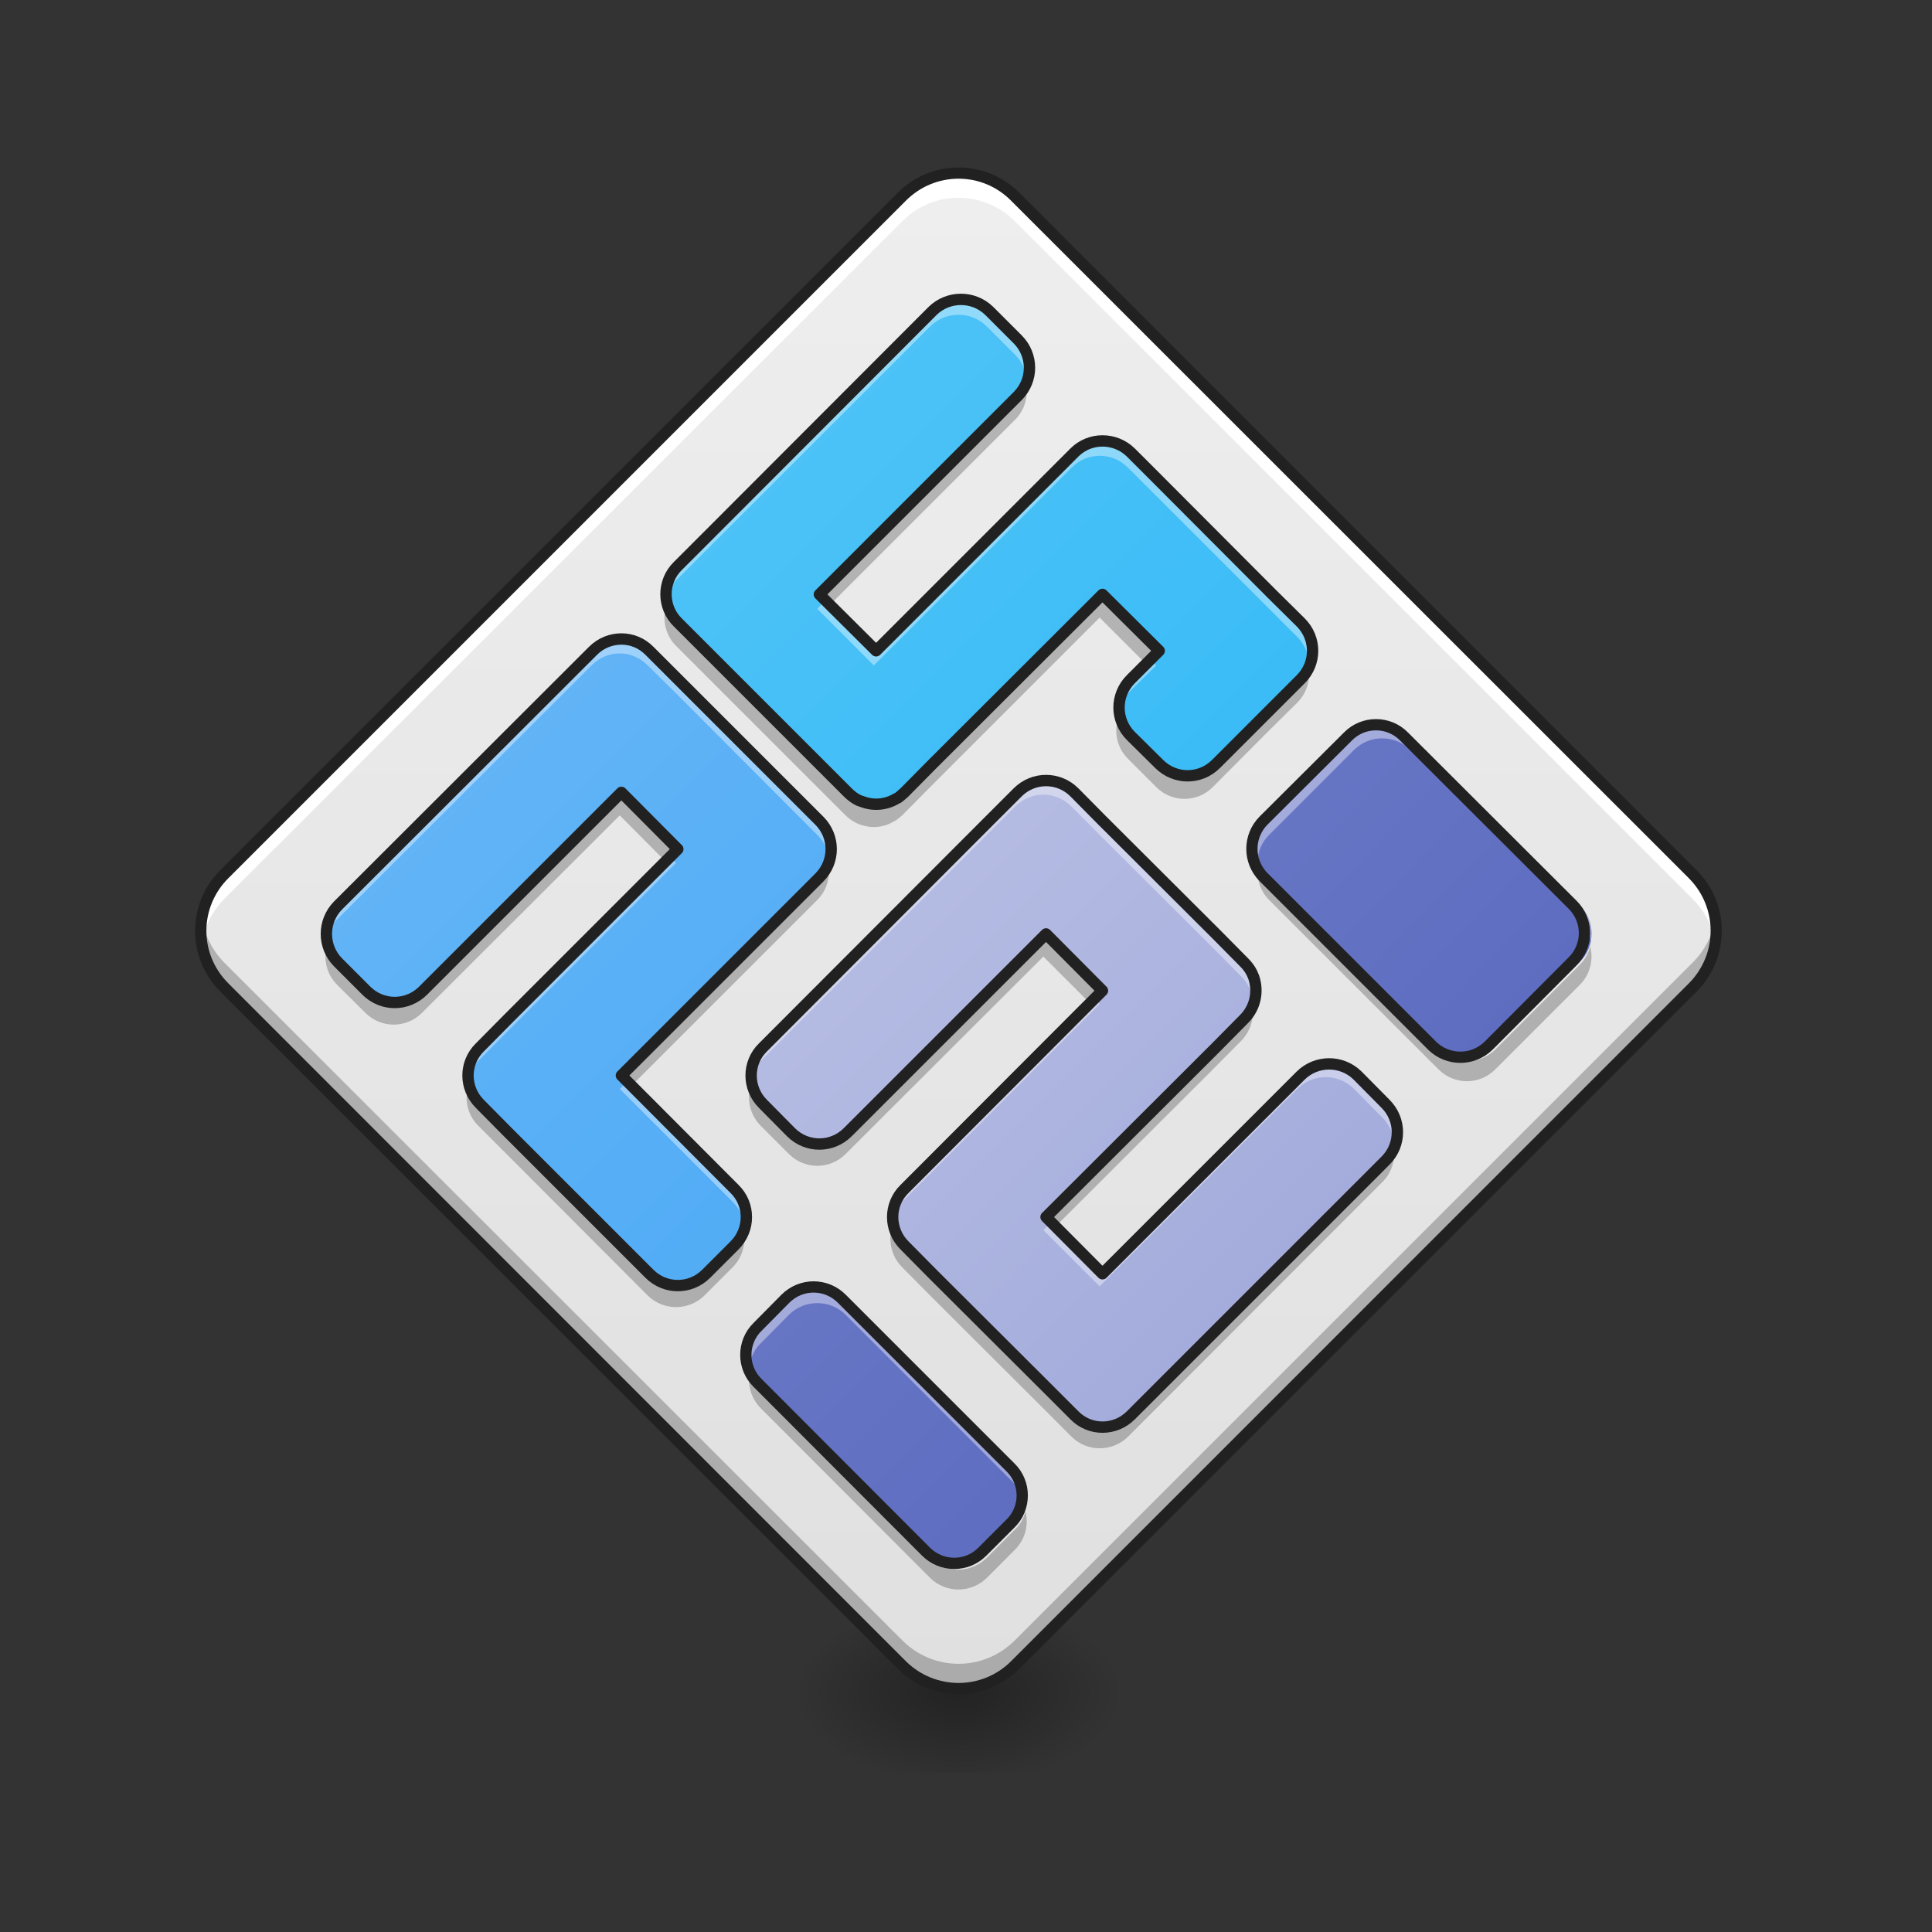 <?xml version="1.0" encoding="UTF-8"?>
<svg xmlns="http://www.w3.org/2000/svg" xmlns:xlink="http://www.w3.org/1999/xlink" width="24px" height="24px" viewBox="0 0 24 24" version="1.1">
<rect x="0" y="0" width="24" height="24" fill="#333333" stroke="none"/>
<defs>
<radialGradient id="radial0" gradientUnits="userSpaceOnUse" cx="450.909" cy="189.579" fx="450.909" fy="189.579" r="21.167" gradientTransform="matrix(0,-0.059,-0.105,-0,31.656,47.696)">
<stop offset="0" style="stop-color:rgb(0%,0%,0%);stop-opacity:0.314;"/>
<stop offset="0.222" style="stop-color:rgb(0%,0%,0%);stop-opacity:0.275;"/>
<stop offset="1" style="stop-color:rgb(0%,0%,0%);stop-opacity:0;"/>
</radialGradient>
<radialGradient id="radial1" gradientUnits="userSpaceOnUse" cx="450.909" cy="189.579" fx="450.909" fy="189.579" r="21.167" gradientTransform="matrix(-0,0.059,0.105,0,-7.841,-5.646)">
<stop offset="0" style="stop-color:rgb(0%,0%,0%);stop-opacity:0.314;"/>
<stop offset="0.222" style="stop-color:rgb(0%,0%,0%);stop-opacity:0.275;"/>
<stop offset="1" style="stop-color:rgb(0%,0%,0%);stop-opacity:0;"/>
</radialGradient>
<radialGradient id="radial2" gradientUnits="userSpaceOnUse" cx="450.909" cy="189.579" fx="450.909" fy="189.579" r="21.167" gradientTransform="matrix(-0,-0.059,0.105,-0,-7.841,47.696)">
<stop offset="0" style="stop-color:rgb(0%,0%,0%);stop-opacity:0.314;"/>
<stop offset="0.222" style="stop-color:rgb(0%,0%,0%);stop-opacity:0.275;"/>
<stop offset="1" style="stop-color:rgb(0%,0%,0%);stop-opacity:0;"/>
</radialGradient>
<radialGradient id="radial3" gradientUnits="userSpaceOnUse" cx="450.909" cy="189.579" fx="450.909" fy="189.579" r="21.167" gradientTransform="matrix(0,0.059,-0.105,0,31.656,-5.646)">
<stop offset="0" style="stop-color:rgb(0%,0%,0%);stop-opacity:0.314;"/>
<stop offset="0.222" style="stop-color:rgb(0%,0%,0%);stop-opacity:0.275;"/>
<stop offset="1" style="stop-color:rgb(0%,0%,0%);stop-opacity:0;"/>
</radialGradient>
<linearGradient id="linear0" gradientUnits="userSpaceOnUse" x1="111.281" y1="164.553" x2="395.656" y2="-119.822" gradientTransform="matrix(0.033,-0.033,0.033,0.033,2.764,19.26)">
<stop offset="0" style="stop-color:rgb(87.843%,87.843%,87.843%);stop-opacity:1;"/>
<stop offset="1" style="stop-color:rgb(93.333%,93.333%,93.333%);stop-opacity:1;"/>
</linearGradient>
<linearGradient id="linear1" gradientUnits="userSpaceOnUse" x1="153.458" y1="180.583" x2="153.458" y2="-115.75" gradientTransform="matrix(0.033,-0.033,0.033,0.033,2.413,18.944)">
<stop offset="0" style="stop-color:rgb(36.078%,41.961%,75.294%);stop-opacity:1;"/>
<stop offset="1" style="stop-color:rgb(47.451%,52.549%,79.608%);stop-opacity:1;"/>
</linearGradient>
<linearGradient id="linear2" gradientUnits="userSpaceOnUse" x1="354.542" y1="175.292" x2="349.25" y2="-115.75" gradientTransform="matrix(0.033,-0.033,0.033,0.033,2.413,18.944)">
<stop offset="0" style="stop-color:rgb(36.078%,41.961%,75.294%);stop-opacity:1;"/>
<stop offset="1" style="stop-color:rgb(47.451%,52.549%,79.608%);stop-opacity:1;"/>
</linearGradient>
<linearGradient id="linear3" gradientUnits="userSpaceOnUse" x1="960" y1="1495.118" x2="960" y2="375.118" gradientTransform="matrix(0.009,-0.009,0.009,0.009,-4.714,11.817)">
<stop offset="0" style="stop-color:rgb(62.353%,65.882%,85.49%);stop-opacity:1;"/>
<stop offset="1" style="stop-color:rgb(77.255%,79.216%,91.373%);stop-opacity:1;"/>
</linearGradient>
<linearGradient id="linear4" gradientUnits="userSpaceOnUse" x1="840" y1="1495.118" x2="840" y2="375.118" gradientTransform="matrix(0.009,-0.009,0.009,0.009,-4.714,11.817)">
<stop offset="0" style="stop-color:rgb(25.882%,64.706%,96.078%);stop-opacity:1;"/>
<stop offset="1" style="stop-color:rgb(39.216%,70.98%,96.471%);stop-opacity:1;"/>
</linearGradient>
<linearGradient id="linear5" gradientUnits="userSpaceOnUse" x1="1280" y1="1495.118" x2="1280" y2="375.118" gradientTransform="matrix(0.009,-0.009,0.009,0.009,-4.714,11.817)">
<stop offset="0" style="stop-color:rgb(16.078%,71.373%,96.471%);stop-opacity:1;"/>
<stop offset="1" style="stop-color:rgb(30.98%,76.471%,96.863%);stop-opacity:1;"/>
</linearGradient>
</defs>
<g id="surface1">
<path style=" stroke:none;fill-rule:nonzero;fill:url(#radial0);" d="M 11.906 21.027 L 13.891 21.027 L 13.891 20.031 L 11.906 20.031 Z M 11.906 21.027 "/>
<path style=" stroke:none;fill-rule:nonzero;fill:url(#radial1);" d="M 11.906 21.027 L 9.922 21.027 L 9.922 22.02 L 11.906 22.02 Z M 11.906 21.027 "/>
<path style=" stroke:none;fill-rule:nonzero;fill:url(#radial2);" d="M 11.906 21.027 L 9.922 21.027 L 9.922 20.031 L 11.906 20.031 Z M 11.906 21.027 "/>
<path style=" stroke:none;fill-rule:nonzero;fill:url(#radial3);" d="M 11.906 21.027 L 13.891 21.027 L 13.891 22.02 L 11.906 22.02 Z M 11.906 21.027 "/>
<path style=" stroke:none;fill-rule:nonzero;fill:url(#linear0);" d="M 2.785 10.863 L 11.207 2.441 C 11.594 2.055 12.223 2.055 12.609 2.441 L 21.027 10.863 C 21.418 11.25 21.418 11.879 21.027 12.266 L 12.609 20.684 C 12.223 21.074 11.594 21.074 11.207 20.684 L 2.785 12.266 C 2.398 11.879 2.398 11.25 2.785 10.863 Z M 2.785 10.863 "/>
<path style=" stroke:none;fill-rule:nonzero;fill:rgb(100%,100%,100%);fill-opacity:0.98;" d="M 11.906 2.152 C 11.652 2.152 11.398 2.246 11.207 2.441 L 2.785 10.863 C 2.551 11.094 2.461 11.414 2.508 11.719 C 2.539 11.516 2.633 11.324 2.785 11.168 L 11.207 2.75 C 11.594 2.359 12.219 2.359 12.609 2.75 L 21.027 11.168 C 21.184 11.324 21.277 11.516 21.309 11.719 C 21.355 11.414 21.262 11.094 21.027 10.863 L 12.609 2.441 C 12.414 2.246 12.16 2.152 11.906 2.152 Z M 11.906 2.152 "/>
<path style=" stroke:none;fill-rule:nonzero;fill:rgb(0%,0%,0%);fill-opacity:0.235;" d="M 11.906 20.977 C 11.652 20.977 11.398 20.879 11.207 20.684 L 2.785 12.266 C 2.551 12.031 2.461 11.711 2.508 11.41 C 2.539 11.609 2.633 11.801 2.785 11.957 L 11.207 20.375 C 11.594 20.766 12.219 20.766 12.609 20.375 L 21.027 11.957 C 21.184 11.801 21.277 11.609 21.309 11.41 C 21.355 11.711 21.262 12.031 21.027 12.266 L 12.609 20.684 C 12.414 20.879 12.16 20.977 11.906 20.977 Z M 11.906 20.977 "/>
<path style=" stroke:none;fill-rule:nonzero;fill:rgb(12.941%,12.941%,12.941%);fill-opacity:1;" d="M 2.734 10.812 C 2.32 11.227 2.32 11.898 2.734 12.316 L 11.156 20.734 C 11.57 21.148 12.242 21.148 12.66 20.734 L 21.078 12.316 C 21.492 11.898 21.492 11.227 21.078 10.812 L 12.66 2.391 C 12.242 1.977 11.57 1.977 11.156 2.391 Z M 2.836 10.91 L 11.254 2.492 C 11.617 2.129 12.199 2.129 12.559 2.492 L 20.98 10.91 C 21.34 11.273 21.34 11.852 20.98 12.215 L 12.559 20.637 C 12.199 20.996 11.617 20.996 11.254 20.637 L 2.836 12.215 C 2.473 11.852 2.473 11.273 2.836 10.91 Z M 2.836 10.91 "/>
<path style=" stroke:none;fill-rule:nonzero;fill:url(#linear1);" d="M 9.453 16.512 L 9.801 16.16 C 9.996 15.965 10.309 15.965 10.504 16.16 L 12.609 18.266 C 12.805 18.457 12.805 18.773 12.609 18.965 L 12.258 19.316 C 12.066 19.512 11.75 19.512 11.555 19.316 L 9.453 17.211 C 9.258 17.02 9.258 16.703 9.453 16.512 Z M 9.453 16.512 "/>
<path style=" stroke:none;fill-rule:nonzero;fill:url(#linear2);" d="M 15.766 10.195 L 16.82 9.145 C 17.012 8.949 17.328 8.949 17.52 9.145 L 19.625 11.246 C 19.82 11.441 19.82 11.754 19.625 11.949 L 18.574 13.004 C 18.379 13.195 18.066 13.195 17.871 13.004 L 15.766 10.898 C 15.574 10.703 15.574 10.391 15.766 10.195 Z M 15.766 10.195 "/>
<path style=" stroke:none;fill-rule:nonzero;fill:url(#linear3);" d="M 9.453 13.004 C 9.258 13.195 9.258 13.508 9.453 13.703 L 9.801 14.055 C 9.996 14.25 10.309 14.25 10.504 14.055 L 12.961 11.598 L 13.66 12.301 L 11.207 14.758 C 11.012 14.949 11.012 15.262 11.207 15.457 L 11.555 15.809 L 12.961 17.211 L 13.312 17.562 C 13.504 17.758 13.816 17.758 14.012 17.562 L 17.168 14.406 C 17.363 14.211 17.363 13.898 17.168 13.703 L 16.82 13.352 C 16.625 13.16 16.312 13.16 16.117 13.352 L 13.66 15.809 L 12.961 15.105 L 15.066 13.004 L 15.414 12.652 C 15.555 12.512 15.594 12.312 15.535 12.137 C 15.527 12.121 15.523 12.105 15.516 12.09 C 15.492 12.039 15.457 11.992 15.414 11.949 L 15.066 11.598 L 13.66 10.195 L 13.312 9.844 C 13.117 9.648 12.805 9.648 12.609 9.844 L 12.258 10.195 Z M 9.453 13.004 "/>
<path style=" stroke:none;fill-rule:nonzero;fill:url(#linear4);" d="M 4.188 11.246 C 3.996 11.441 3.996 11.754 4.188 11.949 L 4.539 12.301 C 4.734 12.496 5.047 12.496 5.242 12.301 L 7.699 9.844 L 8.398 10.547 L 6.293 12.652 L 5.945 13.004 C 5.75 13.195 5.75 13.508 5.945 13.703 L 6.293 14.055 L 8.047 15.809 C 8.242 16.004 8.555 16.004 8.75 15.809 L 9.102 15.457 C 9.297 15.262 9.297 14.949 9.102 14.758 L 7.699 13.352 L 10.152 10.898 C 10.348 10.703 10.348 10.391 10.152 10.195 L 8.047 8.09 C 7.855 7.895 7.543 7.895 7.348 8.09 Z M 4.188 11.246 "/>
<path style=" stroke:none;fill-rule:nonzero;fill:url(#linear5);" d="M 8.398 7.039 C 8.203 7.23 8.203 7.547 8.398 7.738 L 10.504 9.844 C 10.547 9.887 10.594 9.922 10.645 9.945 C 10.66 9.949 10.676 9.957 10.691 9.961 C 10.828 10.012 10.98 9.996 11.105 9.922 C 11.113 9.918 11.121 9.914 11.129 9.91 C 11.156 9.891 11.18 9.867 11.207 9.844 L 11.555 9.492 L 13.66 7.391 L 14.363 8.09 L 14.012 8.441 C 13.816 8.637 13.816 8.949 14.012 9.145 L 14.363 9.492 C 14.559 9.688 14.871 9.688 15.066 9.492 L 16.117 8.441 C 16.312 8.246 16.312 7.934 16.117 7.738 L 15.766 7.391 L 14.363 5.984 L 14.012 5.633 C 13.816 5.441 13.504 5.441 13.312 5.633 L 10.855 8.09 L 10.152 7.391 L 12.609 4.934 C 12.805 4.738 12.805 4.426 12.609 4.23 L 12.258 3.879 C 12.062 3.688 11.75 3.688 11.555 3.879 L 8.75 6.688 Z M 8.398 7.039 "/>
<path style=" stroke:none;fill-rule:nonzero;fill:rgb(0%,0%,0%);fill-opacity:0.235;" d="M 12.738 4.742 C 12.719 4.824 12.676 4.902 12.609 4.969 L 10.152 7.426 L 10.277 7.547 L 12.609 5.215 C 12.738 5.086 12.781 4.906 12.738 4.742 Z M 13.66 7.426 L 11.555 9.527 L 11.207 9.879 C 11.18 9.902 11.156 9.926 11.129 9.945 C 11.121 9.949 11.113 9.953 11.105 9.957 C 10.98 10.031 10.828 10.047 10.691 9.996 C 10.676 9.992 10.66 9.988 10.645 9.98 C 10.594 9.957 10.547 9.922 10.504 9.879 L 8.398 7.773 C 8.332 7.711 8.289 7.633 8.27 7.547 C 8.227 7.711 8.27 7.895 8.398 8.023 L 10.504 10.129 C 10.547 10.172 10.594 10.203 10.645 10.227 C 10.66 10.234 10.676 10.242 10.691 10.246 C 10.828 10.293 10.98 10.281 11.105 10.203 C 11.113 10.199 11.121 10.195 11.129 10.191 C 11.156 10.172 11.18 10.152 11.207 10.129 L 11.555 9.777 L 13.66 7.672 L 14.238 8.25 L 14.363 8.125 Z M 16.246 8.25 C 16.227 8.332 16.184 8.41 16.117 8.477 L 15.066 9.527 C 14.871 9.723 14.559 9.723 14.363 9.527 L 14.012 9.18 C 13.945 9.113 13.902 9.035 13.883 8.953 C 13.84 9.117 13.883 9.297 14.012 9.426 L 14.363 9.777 C 14.559 9.973 14.871 9.973 15.066 9.777 L 15.766 9.074 L 16.117 8.727 C 16.246 8.594 16.289 8.414 16.246 8.25 Z M 7.699 9.879 L 5.242 12.336 C 5.047 12.531 4.734 12.531 4.539 12.336 L 4.188 11.984 C 4.125 11.918 4.082 11.84 4.059 11.758 C 4.016 11.922 4.059 12.105 4.188 12.234 L 4.539 12.582 C 4.734 12.777 5.047 12.777 5.242 12.582 L 7.699 10.129 L 8.273 10.707 L 8.398 10.582 Z M 15.637 10.707 C 15.594 10.871 15.637 11.051 15.766 11.18 L 17.871 13.285 C 18.066 13.48 18.379 13.48 18.574 13.285 L 19.625 12.234 C 19.754 12.105 19.797 11.922 19.754 11.758 C 19.734 11.84 19.691 11.918 19.625 11.984 L 18.574 13.039 C 18.379 13.23 18.066 13.23 17.871 13.039 L 15.766 10.934 C 15.703 10.867 15.656 10.789 15.637 10.707 Z M 10.281 10.707 C 10.262 10.789 10.219 10.867 10.152 10.934 L 7.699 13.387 L 7.82 13.512 L 10.152 11.18 C 10.281 11.051 10.324 10.871 10.281 10.707 Z M 12.961 11.633 L 10.504 14.09 C 10.309 14.285 9.996 14.285 9.801 14.09 L 9.453 13.738 C 9.387 13.672 9.344 13.594 9.32 13.512 C 9.277 13.676 9.324 13.859 9.453 13.988 L 9.801 14.336 C 9.996 14.531 10.309 14.531 10.504 14.336 L 12.961 11.883 L 13.539 12.461 L 13.66 12.336 Z M 15.547 12.461 C 15.523 12.543 15.48 12.621 15.414 12.688 L 15.066 13.039 L 12.961 15.141 L 13.082 15.266 L 15.066 13.285 L 15.414 12.934 C 15.543 12.805 15.59 12.625 15.547 12.461 Z M 5.812 13.512 C 5.77 13.676 5.812 13.859 5.945 13.988 L 6.293 14.336 L 8.047 16.094 C 8.242 16.285 8.555 16.285 8.75 16.094 L 9.102 15.742 C 9.23 15.613 9.273 15.43 9.23 15.266 C 9.211 15.348 9.164 15.43 9.102 15.492 L 8.75 15.844 C 8.555 16.039 8.242 16.039 8.047 15.844 L 6.293 14.09 L 5.945 13.738 C 5.879 13.672 5.836 13.594 5.812 13.512 Z M 17.301 14.215 C 17.277 14.297 17.234 14.375 17.168 14.441 L 14.012 17.598 C 13.816 17.793 13.504 17.793 13.312 17.598 L 12.961 17.246 L 11.555 15.844 L 11.207 15.492 C 11.141 15.43 11.098 15.348 11.074 15.266 C 11.035 15.43 11.078 15.613 11.207 15.742 L 11.555 16.094 L 12.961 17.496 L 13.312 17.848 C 13.504 18.039 13.816 18.039 14.012 17.848 L 17.168 14.688 C 17.301 14.559 17.344 14.379 17.301 14.215 Z M 9.32 17.02 C 9.277 17.184 9.324 17.367 9.453 17.496 L 11.555 19.602 C 11.75 19.793 12.062 19.793 12.258 19.602 L 12.609 19.25 C 12.738 19.121 12.781 18.938 12.738 18.773 C 12.719 18.859 12.676 18.938 12.609 19 L 12.258 19.352 C 12.062 19.547 11.75 19.547 11.555 19.352 L 9.453 17.246 C 9.387 17.184 9.344 17.102 9.32 17.02 Z M 9.32 17.02 "/>
<path style=" stroke:none;fill-rule:nonzero;fill:rgb(100%,100%,100%);fill-opacity:0.392;" d="M 11.906 3.734 C 11.781 3.734 11.652 3.785 11.555 3.879 L 8.75 6.688 L 8.398 7.039 C 8.281 7.156 8.234 7.32 8.262 7.477 C 8.277 7.379 8.324 7.285 8.398 7.211 L 11.555 4.055 C 11.652 3.957 11.781 3.91 11.906 3.91 C 12.035 3.91 12.16 3.957 12.258 4.055 L 12.609 4.406 C 12.684 4.48 12.73 4.574 12.746 4.668 C 12.773 4.516 12.727 4.352 12.609 4.23 L 12.258 3.879 C 12.16 3.785 12.035 3.734 11.906 3.734 Z M 13.66 5.488 C 13.535 5.488 13.406 5.539 13.312 5.633 L 10.855 8.09 L 10.238 7.477 L 10.152 7.562 L 10.855 8.266 L 13.312 5.809 C 13.504 5.613 13.816 5.613 14.012 5.809 L 16.117 7.914 C 16.191 7.988 16.238 8.082 16.254 8.176 C 16.281 8.023 16.238 7.859 16.117 7.738 L 15.766 7.391 L 14.363 5.984 L 14.012 5.633 C 13.914 5.539 13.789 5.488 13.66 5.488 Z M 7.699 7.945 C 7.57 7.945 7.445 7.992 7.348 8.09 L 4.188 11.246 C 4.07 11.367 4.023 11.531 4.051 11.688 C 4.07 11.59 4.113 11.496 4.188 11.422 L 7.348 8.266 C 7.445 8.168 7.57 8.117 7.699 8.117 C 7.824 8.117 7.949 8.168 8.047 8.266 L 8.398 8.613 L 9.801 10.02 L 10.152 10.371 C 10.227 10.445 10.273 10.535 10.293 10.633 C 10.32 10.48 10.273 10.316 10.152 10.195 L 8.047 8.09 C 7.949 7.992 7.824 7.945 7.699 7.945 Z M 14.277 8.176 L 14.012 8.441 C 13.895 8.562 13.848 8.727 13.875 8.879 C 13.891 8.781 13.938 8.691 14.012 8.613 L 14.363 8.266 Z M 17.168 8.996 C 17.043 8.996 16.918 9.047 16.82 9.145 L 15.766 10.195 C 15.648 10.316 15.602 10.48 15.629 10.633 C 15.645 10.535 15.691 10.445 15.766 10.371 L 16.82 9.316 C 16.918 9.219 17.043 9.172 17.168 9.172 C 17.297 9.172 17.422 9.219 17.52 9.316 L 19.625 11.422 C 19.699 11.496 19.746 11.59 19.762 11.688 C 19.789 11.531 19.746 11.367 19.625 11.246 L 17.52 9.145 C 17.422 9.047 17.297 8.996 17.168 8.996 Z M 12.961 9.699 C 12.832 9.699 12.707 9.746 12.609 9.844 L 12.258 10.195 L 9.453 13.004 C 9.332 13.121 9.285 13.285 9.312 13.441 C 9.332 13.344 9.375 13.25 9.453 13.176 L 12.609 10.02 C 12.707 9.922 12.832 9.871 12.961 9.871 C 13.086 9.871 13.215 9.922 13.312 10.02 L 13.66 10.371 L 15.066 11.773 L 15.414 12.125 C 15.457 12.164 15.492 12.215 15.516 12.266 C 15.523 12.281 15.527 12.297 15.535 12.309 C 15.543 12.336 15.551 12.359 15.555 12.387 C 15.566 12.305 15.562 12.219 15.535 12.137 C 15.527 12.121 15.523 12.105 15.516 12.09 C 15.492 12.039 15.457 11.992 15.414 11.949 L 15.066 11.598 L 13.66 10.195 L 13.312 9.844 C 13.215 9.746 13.086 9.699 12.961 9.699 Z M 8.312 10.633 L 6.293 12.652 L 5.945 13.004 C 5.824 13.121 5.777 13.285 5.805 13.441 C 5.824 13.344 5.867 13.25 5.945 13.176 L 6.293 12.824 L 8.398 10.719 Z M 13.574 12.387 L 11.207 14.758 C 11.086 14.875 11.039 15.039 11.066 15.195 C 11.086 15.098 11.129 15.004 11.207 14.93 L 13.66 12.473 Z M 16.469 13.207 C 16.34 13.207 16.215 13.254 16.117 13.352 L 13.66 15.809 L 13.047 15.195 L 12.961 15.281 L 13.66 15.98 L 16.117 13.527 C 16.312 13.332 16.625 13.332 16.82 13.527 L 17.168 13.879 C 17.246 13.953 17.289 14.043 17.309 14.141 C 17.336 13.988 17.289 13.824 17.168 13.703 L 16.82 13.352 C 16.723 13.254 16.594 13.207 16.469 13.207 Z M 7.785 13.441 L 7.699 13.527 L 9.102 14.93 C 9.176 15.004 9.223 15.098 9.238 15.195 C 9.266 15.039 9.219 14.875 9.102 14.758 Z M 10.152 16.016 C 10.027 16.016 9.898 16.062 9.801 16.16 L 9.453 16.512 C 9.332 16.629 9.285 16.793 9.312 16.949 C 9.332 16.852 9.375 16.758 9.453 16.684 L 9.801 16.332 C 9.898 16.234 10.027 16.188 10.152 16.188 C 10.281 16.188 10.406 16.234 10.504 16.332 L 12.609 18.438 C 12.684 18.512 12.73 18.605 12.746 18.703 C 12.773 18.547 12.727 18.383 12.609 18.266 L 10.504 16.16 C 10.406 16.062 10.281 16.016 10.152 16.016 Z M 10.152 16.016 "/>
<path style="fill:none;stroke-width:3;stroke-linecap:round;stroke-linejoin:round;stroke:rgb(12.941%,12.941%,12.941%);stroke-opacity:1;stroke-miterlimit:4;" d="M 45.56 239.613 L 56.106 239.554 C 61.998 239.554 66.712 244.268 66.712 250.16 L 66.712 313.675 C 66.771 319.508 61.998 324.281 56.165 324.222 L 45.56 324.222 C 39.727 324.281 34.954 319.508 34.954 313.616 L 35.013 250.16 C 34.954 244.326 39.727 239.554 45.56 239.613 Z M 45.56 239.613 " transform="matrix(0.033,-0.033,0.033,0.033,0,10.079)"/>
<path style="fill:none;stroke-width:3;stroke-linecap:round;stroke-linejoin:round;stroke:rgb(12.941%,12.941%,12.941%);stroke-opacity:1;stroke-miterlimit:4;" d="M 236.048 239.554 L 267.806 239.613 C 273.639 239.554 278.411 244.326 278.352 250.16 L 278.411 313.616 C 278.411 319.508 273.698 324.222 267.806 324.222 L 236.048 324.281 C 230.215 324.222 225.501 319.508 225.442 313.675 L 225.442 250.16 C 225.501 244.326 230.215 239.613 236.048 239.554 Z M 236.048 239.554 " transform="matrix(0.033,-0.033,0.033,0.033,0,10.079)"/>
<path style="fill:none;stroke-width:3;stroke-linecap:round;stroke-linejoin:round;stroke:rgb(12.941%,12.941%,12.941%);stroke-opacity:1;stroke-miterlimit:4;" d="M 201.647 62.39 C 197.481 66.473 197.481 73.139 201.647 77.305 L 209.063 84.805 C 213.23 88.971 219.896 88.971 224.062 84.805 L 276.474 32.393 L 291.389 47.392 L 239.061 99.803 C 234.894 103.886 234.894 110.552 239.061 114.719 L 246.476 122.218 L 276.474 152.132 L 283.973 159.631 C 288.056 163.797 294.722 163.797 298.888 159.631 L 366.215 92.304 C 370.381 88.138 370.381 81.472 366.215 77.305 L 358.799 69.806 C 354.633 65.723 347.967 65.723 343.801 69.806 L 291.389 122.218 L 276.474 107.219 L 321.386 62.39 L 328.802 54.891 C 331.802 51.891 332.635 47.642 331.385 43.892 C 331.218 43.559 331.135 43.225 330.968 42.892 C 330.468 41.809 329.719 40.809 328.802 39.892 L 321.386 32.393 L 291.389 2.479 L 283.973 -5.02 C 279.807 -9.186 273.141 -9.186 268.974 -5.02 L 261.475 2.479 Z M 201.647 62.39 " transform="matrix(0.047,0,0,0.047,0,10.079)"/>
<path style="fill:none;stroke-width:3;stroke-linecap:round;stroke-linejoin:round;stroke:rgb(12.941%,12.941%,12.941%);stroke-opacity:1;stroke-miterlimit:4;" d="M 89.325 24.894 C 85.242 29.06 85.242 35.726 89.325 39.892 L 96.824 47.392 C 100.99 51.558 107.656 51.558 111.823 47.392 L 164.234 -5.02 L 179.15 9.979 L 134.237 54.891 L 126.821 62.39 C 122.655 66.473 122.655 73.139 126.821 77.305 L 134.237 84.805 L 171.65 122.218 C 175.817 126.384 182.483 126.384 186.649 122.218 L 194.148 114.719 C 198.314 110.552 198.314 103.886 194.148 99.803 L 164.234 69.806 L 216.563 17.478 C 220.729 13.312 220.729 6.646 216.563 2.479 L 171.65 -42.433 C 167.567 -46.599 160.901 -46.599 156.735 -42.433 Z M 89.325 24.894 " transform="matrix(0.047,0,0,0.047,0,10.079)"/>
<path style="fill:none;stroke-width:3;stroke-linecap:round;stroke-linejoin:round;stroke:rgb(12.941%,12.941%,12.941%);stroke-opacity:1;stroke-miterlimit:4;" d="M 179.15 -64.848 C 174.983 -60.765 174.983 -54.015 179.15 -49.932 L 224.062 -5.02 C 224.979 -4.103 225.978 -3.354 227.062 -2.854 C 227.395 -2.77 227.728 -2.604 228.062 -2.52 C 230.978 -1.437 234.228 -1.77 236.894 -3.354 C 237.061 -3.437 237.227 -3.52 237.394 -3.604 C 237.977 -4.02 238.477 -4.52 239.061 -5.02 L 246.476 -12.519 L 291.389 -57.348 L 306.387 -42.433 L 298.888 -34.934 C 294.722 -30.768 294.722 -24.102 298.888 -19.935 L 306.387 -12.519 C 310.554 -8.353 317.22 -8.353 321.386 -12.519 L 343.801 -34.934 C 347.967 -39.1 347.967 -45.766 343.801 -49.932 L 336.301 -57.348 L 306.387 -87.346 L 298.888 -94.845 C 294.722 -98.928 288.056 -98.928 283.973 -94.845 L 231.561 -42.433 L 216.563 -57.348 L 268.974 -109.76 C 273.141 -113.926 273.141 -120.592 268.974 -124.759 L 261.475 -132.258 C 257.309 -136.341 250.643 -136.341 246.476 -132.258 L 186.649 -72.347 Z M 179.15 -64.848 " transform="matrix(0.047,0,0,0.047,0,10.079)"/>
</g>
</svg>
